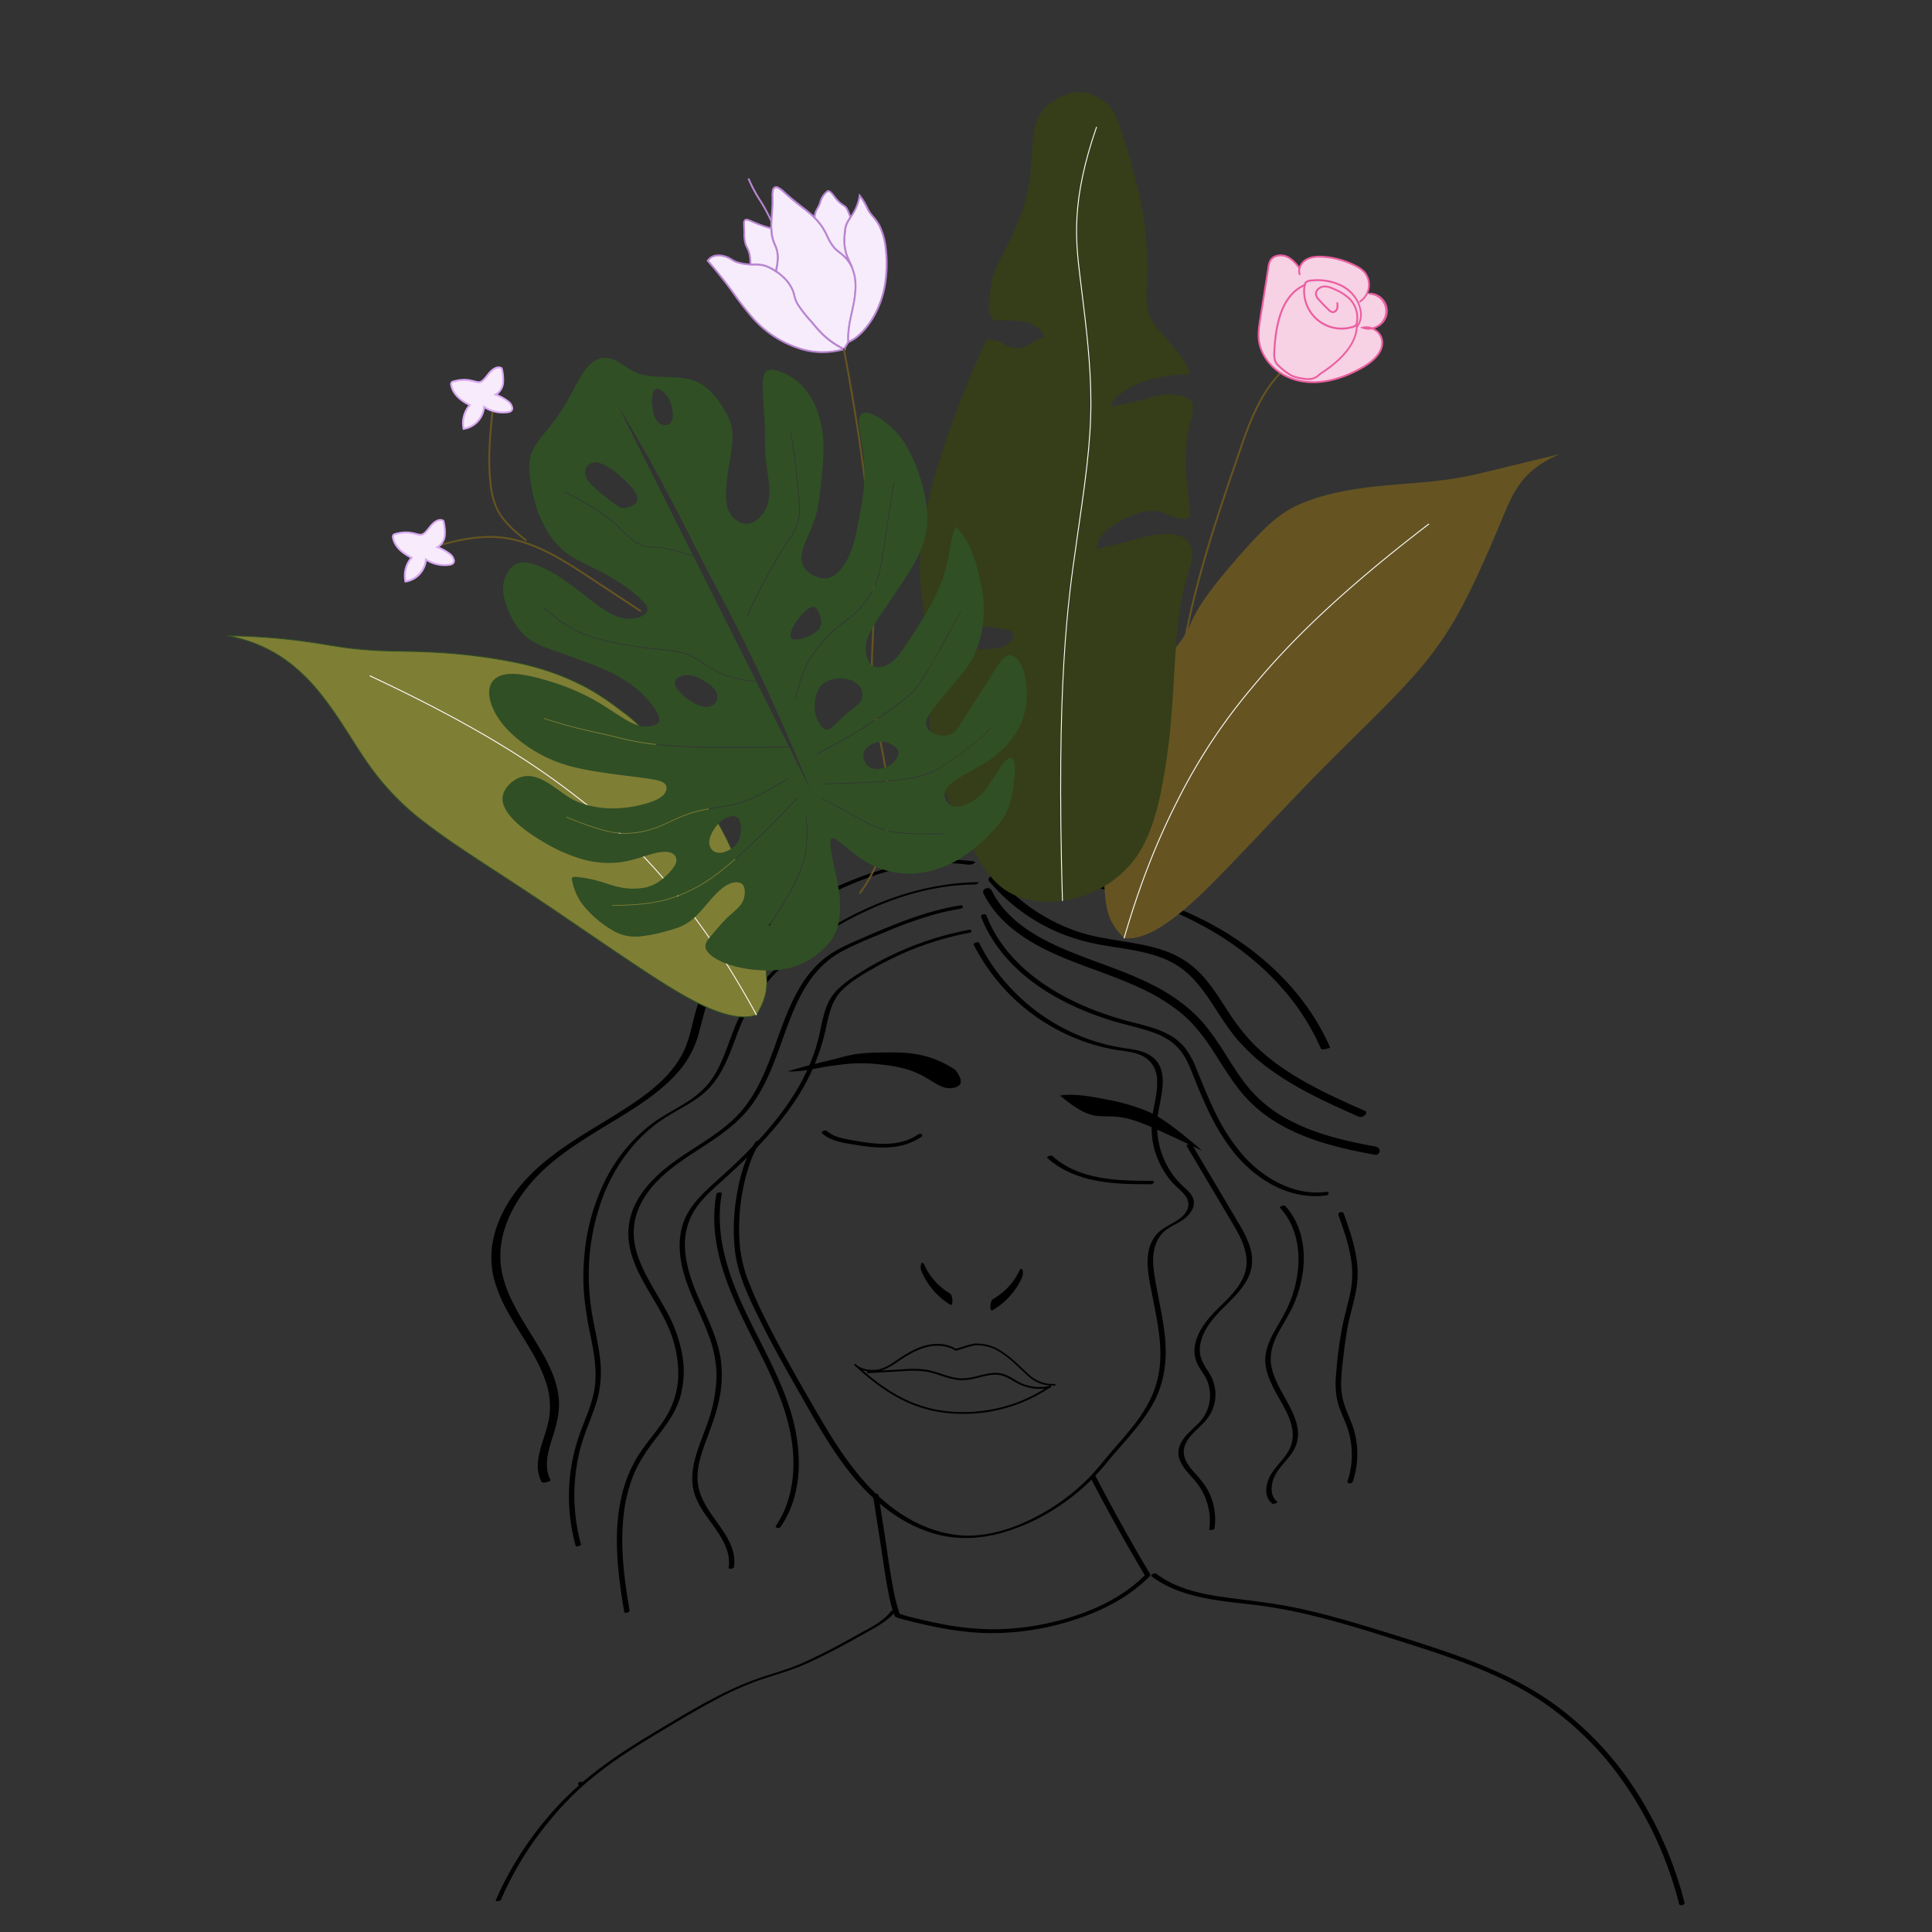 <svg xmlns="http://www.w3.org/2000/svg" viewBox="0 0 1050.14 1050.14"><rect x="0" y="0" width="1050.14" height="1050.14" fill="#333333" stroke="none"/><defs><style>.cls-1{fill:none;}.cls-2{fill:#655422;}.cls-3{fill:#fff;}.cls-4{fill:#f6ecfb;}.cls-5{fill:#b985d1;}.cls-6{fill:#7f7e35;}.cls-7{fill:#304f25;}.cls-8{fill:#353e18;}.cls-9{fill:#f7d1e4;}.cls-10{fill:#eb5ea0;}.cls-11{fill:#f8ebfb;}.cls-12{fill:#d8a8f3;}</style></defs><g id="Layer_2" data-name="Layer 2"><g id="background"><rect class="cls-1" width="1050.14" height="1050.14"/></g><g id="drawing"><path d="M519.18,581.49c-13.88-9.31-26.69-9.46-35.67-9.44s-14.13.23-18.81,1-8.9,2.1-14.18,3.41-11.61,2.6-22.37,5.87c5.26.35,10.72-.72,16.61-1.77a171.83,171.83,0,0,1,17.85-2.44,89.89,89.89,0,0,1,15.62.44,84.48,84.48,0,0,1,14.52,2.58,48.33,48.33,0,0,1,11.06,4.91c3.11,1.83,5.76,3.71,8.49,4.69a10.38,10.38,0,0,0,7.77,0c2.22-1,3.84-3.16-.8-9.22a.08.08,0,0,0,0,0A.1.1,0,0,1,519.18,581.49Z"/><path d="M576.21,595.47c7.34-1.19,17,.49,24.91,2.1a116.6,116.6,0,0,1,20.65,5.66c6.41,2.55,13,6.12,31.6,22.19-18-8.53-29.25-14-37.11-16.48s-12.34-2-17.37-2.2S588.31,605.78,576.21,595.47Z"/><path d="M529.25,468.17c-36.05-4.68-71.34,10-101.61,28.24-13.28,8-26.28,17.11-36.29,29.1a68,68,0,0,0-11.65,19.57c-3.13,8.36-4,17.44-7.72,25.59-6.94,15.12-21.49,25.13-35.1,33.77C322,613.86,306.34,622.27,293.1,634c-11.73,10.37-21.61,23.89-24.94,39.41a47.52,47.52,0,0,0,.57,22.49,82.39,82.39,0,0,0,8.09,18.63c6.77,12,15.48,23.32,19.84,36.56a41.23,41.23,0,0,1,1.91,19c-1.23,8.25-5.24,15.85-6.12,24.17a19.28,19.28,0,0,0,1.86,11.09c.65,1.25,5.27-.24,4.92-.91-3.85-7.46-1.25-15.71,1.11-23.19,2.2-7,4.1-13.91,3.36-21.32-1.33-13.31-9.05-25-15.89-36.13-7-11.41-14.47-23.48-15.67-37.16-1.4-16,6-31.23,16.06-43.16,10.92-12.94,25.48-22,39.77-30.78,14-8.55,28.81-16.92,39.91-29.21a52.27,52.27,0,0,0,11.71-21c2.31-8.13,3.78-16.34,7.63-23.95,6.9-13.63,18.45-24.2,30.75-32.93a237.58,237.58,0,0,1,44.62-24.92c16-6.77,33.06-11.52,50.52-11.56a100.37,100.37,0,0,1,12.86.83,5.83,5.83,0,0,0,3.48-.64c.76-.45.77-1-.2-1.08Z"/><path d="M549.65,476c28.56,2.24,57.19,7.13,83.91,17.76,23.4,9.31,45.2,23.21,62.15,42A126.36,126.36,0,0,1,718,570c.41,1,5.06-.37,5-.59-9.84-22.68-26.75-41.68-46.76-56-22.22-15.89-48.15-25.74-74.7-31.58A353.78,353.78,0,0,0,553.09,475a9.07,9.07,0,0,0-3.51.42c-.78.26-.86.56.07.63Z"/><path d="M537.61,478.92a100.85,100.85,0,0,0,38.3,28.15,110,110,0,0,0,23.18,6.61c8.12,1.45,16.35,2.41,24.36,4.41,7.67,1.92,15.08,5,21.15,10.18s10.49,11.51,14.75,18,8.46,13.28,13.62,19.24a103.34,103.34,0,0,0,17.71,16c13.05,9.45,27.67,16.45,42.33,23l5.54,2.47a3.37,3.37,0,0,0,3.36-.84c.68-.66,1.06-1.84,0-2.32-14.66-6.51-29.45-13.11-42.83-22a112.64,112.64,0,0,1-18.35-15,120.33,120.33,0,0,1-14.29-18.72c-4.23-6.51-8.43-13.14-13.8-18.79a49.45,49.45,0,0,0-19.73-12.57c-15.38-5.36-32-5.22-47.45-10.48a98.7,98.7,0,0,1-39.74-25.51q-2.07-2.19-4-4.5c-1.27-1.51-5.62.86-4.1,2.67Z"/><path d="M534.71,485.91c7.29,14.65,21.18,24.35,35.59,31.22,15.54,7.42,32.21,12,47.88,19.17a107.89,107.89,0,0,1,22.29,13.13c7,5.47,12.52,12.22,17.42,19.55,5.08,7.61,9.65,15.56,15.28,22.8a75.18,75.18,0,0,0,19.25,17.45c14.62,9.26,31.68,13.88,48.49,17.23q3.24.64,6.5,1.24a2.25,2.25,0,0,0,2.5-2.1c0-1.44-1.22-2.2-2.46-2.43-16.41-3-33.18-6.88-47.93-15a72,72,0,0,1-19.58-15.46c-5.87-6.68-10.41-14.38-15.19-21.83S654.75,556,648.14,550a96.92,96.92,0,0,0-21.4-14.52c-15.4-7.88-32-12.63-47.91-19.38-14-6-28.38-14-36.89-27A49,49,0,0,1,539,484c-1.3-2.61-5.75-.9-4.33,2Z"/><path d="M531.15,479.52c-32.88.52-64.62,13.58-91.36,32.15-12.42,8.62-24,18.86-32.45,31.53a98.73,98.73,0,0,0-9.92,20.31c-2.64,7-5.08,14.26-9,20.74-4.24,7-10.27,12-17.26,16.15-6.32,3.78-12.81,7.18-18.59,11.77a88.75,88.75,0,0,0-24.31,30.88A114.47,114.47,0,0,0,317.7,681.6a126.5,126.5,0,0,0-.34,20.69,177.12,177.12,0,0,0,3.49,23c1.72,8.63,3.4,17.43,2.7,26.26-.71,9.06-4.49,17.32-7.65,25.71a101.2,101.2,0,0,0-3,63c.19.7,3.09-.07,2.9-.78a101.35,101.35,0,0,1-.7-50.87c2.05-8.34,5.62-16.08,8.39-24.18a57.52,57.52,0,0,0,2.76-25.11c-.92-8.8-3.17-17.37-4.59-26.09a124.16,124.16,0,0,1-1.62-20,119.75,119.75,0,0,1,6.66-39.88,94.24,94.24,0,0,1,20.06-33.55,79.36,79.36,0,0,1,15.56-12.74c6.5-4.05,13.49-7.36,19.47-12.21,11.76-9.52,15.3-24.3,20.83-37.68,5.85-14.18,15.53-26,27.14-35.93a182.67,182.67,0,0,1,40.56-25.81c15-7.1,31.18-12.17,47.75-13.95,4-.43,7.92-.66,11.9-.72.83,0,3.14-1.28,1.23-1.25Z"/><path d="M522.06,492.11c-18.3,2.92-35.47,10-52.36,17.36-7.73,3.36-15.67,6.59-22.23,12A57.23,57.23,0,0,0,435.19,536c-14.28,23.41-16.1,53.57-37.06,72.92-12.2,11.25-27.76,18-40,29.24-5.65,5.18-10.74,11.3-13.74,18.42a36.09,36.09,0,0,0-2,21.84c3.46,16,15,28.78,21.17,43.69a62.75,62.75,0,0,1,5.13,25.41,45.8,45.8,0,0,1-7.62,24.14c-4.56,7-10.32,13.18-14.68,20.34a73.31,73.31,0,0,0-8.83,22.63c-3.49,16.12-2.42,32.93-.19,49.15.56,4.1,1.22,8.18,1.91,12.26.2,1.2,3.11.48,2.9-.77-2.79-16.42-5-33.2-3.39-49.86a83.67,83.67,0,0,1,5.47-23.47c3.15-7.76,7.87-14.39,12.95-21,4.95-6.43,9.81-13,12.3-20.81a51.54,51.54,0,0,0,1.2-24.43,76.6,76.6,0,0,0-8.33-22.82c-3.85-7.15-8.31-14-11.92-21.24-3.47-7-6.23-14.64-6-22.57s3.26-15,7.86-21.27c9.77-13.19,24.66-20.65,37.78-29.91,6.43-4.54,12.55-9.62,17.4-15.86a83.54,83.54,0,0,0,9.88-16.7c5.6-12.22,9.22-25.22,14.6-37.53,5.51-12.59,13.16-24,25.53-30.62,7.85-4.21,16.29-7.52,24.51-10.93a216.77,216.77,0,0,1,26.31-9.3A128.11,128.11,0,0,1,521.75,494c.55-.09,1.58-.39,1.62-1.09s-.75-.91-1.31-.82Z"/><path d="M526.49,505.45a170.48,170.48,0,0,0-42.41,14A168.58,168.58,0,0,0,465,530.29c-5.8,3.8-11.5,8-14.63,14.34-3,6.21-3.85,13.17-5.51,19.82a99.56,99.56,0,0,1-7.06,19.27c-6,12.43-14.34,23.64-23.56,33.89-4.68,5.2-9.61,10.18-14.67,15s-10.24,9.24-15.23,14-9.5,9.85-12.18,16.13c-2.83,6.64-3.24,13.94-2.25,21C372,698.9,380.2,712,385.33,726.16a62.24,62.24,0,0,1,4.12,22.62A81.3,81.3,0,0,1,385,772.23c-4.49,13.6-12.66,28-6.51,42.4,4.44,10.43,14.05,18.29,17.06,29.36a19.64,19.64,0,0,1,.52,8c-.18,1.24,2.75.76,2.9-.32,1.62-11.36-6.85-20.49-12.73-29.23-3.31-4.92-6.22-10.21-6.93-16.2-.91-7.64,1.57-15.24,4.18-22.31,2.72-7.38,5.6-14.64,7.24-22.35a63.64,63.64,0,0,0,1-22.93c-2.24-14.73-10.36-27.54-15.3-41.39-2.53-7.07-4.37-14.58-4.12-22.13a34.48,34.48,0,0,1,7.08-20c4.16-5.53,9.52-10,14.62-14.66s10-9.21,14.76-14c9.54-9.68,18.47-20.1,25.66-31.68A113.3,113.3,0,0,0,449.11,558c1.47-6.92,3.12-14.07,8.16-19.34s11.67-9,17.84-12.51a165.26,165.26,0,0,1,41.13-16.75c3.53-.91,7.1-1.7,10.68-2.38,1.8-.34,1.34-1.95-.43-1.61Z"/><path d="M389.36,649.28c-4.72,26,6.21,51.3,17.6,74,11,22,23.51,44.55,24.27,69.77.39,12.76-2.28,25.66-9.49,36.36-.41.6.36,1.06.86,1.13a2,2,0,0,0,1.89-.87c13.18-19.55,11.32-45.13,4-66.48-8.46-24.59-23.55-46.29-31.77-71-4.62-13.89-7.06-28.68-4.42-43.21.25-1.37-2.7-1-2.92.25Z"/><path d="M533.25,498.31c5.6,14.37,15.76,26.25,28,35.41,12.65,9.45,27.3,16.1,42.31,20.84,7.72,2.44,15.75,3.92,23.36,6.68a36.72,36.72,0,0,1,10.84,5.85,30.35,30.35,0,0,1,7.88,10.61c2,4.09,3.5,8.37,5.22,12.56s3.59,8.55,5.58,12.73a116.84,116.84,0,0,0,14.2,23.38c10.58,13.13,26.3,23.52,43.61,23.78a44.84,44.84,0,0,0,6.34-.35c.57-.07,1.54-.4,1.61-1.1s-.77-.9-1.31-.84c-17.17,2.19-33.79-7.09-44.94-19.59a103.86,103.86,0,0,1-15-22.75c-4.08-8.11-7.3-16.57-10.79-24.94A44.82,44.82,0,0,0,644,569.44a29.55,29.55,0,0,0-9.55-7.53c-7.26-3.72-15.35-5.2-23.13-7.38-15-4.17-29.56-10.14-42.55-18.71-12.63-8.34-23.76-19.39-30.39-33.13-.82-1.69-1.56-3.41-2.24-5.16-.47-1.2-3.35-.37-2.9.78Z"/><path d="M529.19,513.34a107.13,107.13,0,0,0,44.8,46,105.45,105.45,0,0,0,30.24,10.87c5.5,1.07,11.42,1.22,16.56,3.65s7.79,7.28,8.16,12.79-1,11.16-2,16.62a49.8,49.8,0,0,0-.55,16.2,45.34,45.34,0,0,0,5.6,16,43.88,43.88,0,0,0,4.72,6.69c1.83,2.14,4,3.93,5.95,5.92s3.77,4.64,3.18,7.7-2.87,5.46-5.35,7.12c-4.84,3.23-10.23,5-13.45,10.2-2.74,4.4-3.52,9.8-3.24,14.9.33,6,1.72,11.94,2.85,17.79,2.21,11.39,4.71,23,3.91,34.66a54.14,54.14,0,0,1-4.11,17.5A74.68,74.68,0,0,1,616,775c-4.06,5.18-8.45,10.08-12.73,15.08-3.84,4.48-7.43,9.16-11.58,13.38A114.72,114.72,0,0,1,563,824.52c-10.28,5.37-21.6,9.33-33.24,10.06-12,.76-23.91-2.64-34.39-8.37-22.53-12.35-37.13-34.16-49.78-55.79-6.85-11.71-13.61-23.48-20.11-35.4-6.61-12.15-13.14-24.53-18.19-37.42a75.61,75.61,0,0,1-4.9-18.24,94.39,94.39,0,0,1-.57-14.65A107.25,107.25,0,0,1,407.38,633a54,54,0,0,1,6-12.53c.61-.91-2.22-.54-2.65.11-5.67,8.41-8.48,18.59-10.16,28.48a107.62,107.62,0,0,0-1.06,31.08c1.65,13.34,7.82,25.77,13.71,37.68,6.26,12.68,13.19,25,20.21,37.3,12.85,22.44,25.5,46.52,45.91,63.13,9.24,7.52,20,13.46,31.71,16.18,11.24,2.61,22.74,1.78,33.79-1.34A110.7,110.7,0,0,0,577,817.74a119.74,119.74,0,0,0,13.74-11,132.61,132.61,0,0,0,11.83-12.91c8.38-10.11,18-19.59,24.34-31.2,5.81-10.65,7.46-22.54,6.43-34.52-1.06-12.18-4.25-24-6-36.13-.83-5.59-1-11.35,1.3-16.66a16.44,16.44,0,0,1,5.25-6.86c2.57-1.92,5.56-3.16,8.26-4.86,4.41-2.78,8.85-8.12,5.79-13.46-1.35-2.37-3.54-4.06-5.48-5.9a42.25,42.25,0,0,1-5.54-6.48,45.29,45.29,0,0,1-7.26-33.52c1.6-9.55,5.85-23-3.58-29.95-4.47-3.31-10.31-3.89-15.64-4.7a100.86,100.86,0,0,1-16.61-4,107.57,107.57,0,0,1-53-38.83,101.23,101.23,0,0,1-8.63-14.29c-.4-.82-3.2.16-2.9.78Z"/><path d="M644.93,622.79l14.47,24.4,7.24,12.2c2.26,3.81,4.61,7.58,6.66,11.51,3.77,7.27,6,15.3,2.58,23.16-2.93,6.78-8.62,12-13.77,17.07-5.33,5.29-10.63,11.46-12.36,19a16.83,16.83,0,0,0,.8,10.58c1.61,3.66,4.44,6.63,5.85,10.4a21.3,21.3,0,0,1-3.43,20.8c-3.93,4.75-10.16,8.51-12,14.71-2.07,7.11,3.65,12.63,7.9,17.47a34,34,0,0,1,8.72,21.12,32.07,32.07,0,0,1-.31,6c-.13.86,2.75.34,2.87-.45a33.63,33.63,0,0,0-4.56-22.38,65.49,65.49,0,0,0-6.76-8.39c-2.26-2.6-4.53-5.46-5.2-8.93-1.38-7,4.85-11.9,9.26-16.3a26.43,26.43,0,0,0,6-8.16,22.26,22.26,0,0,0,1.7-10.45,22.49,22.49,0,0,0-3.83-10.63c-2.16-3.35-4.25-6.56-4.55-10.65-.56-7.84,4.48-15.18,9.54-20.68s10.8-10.15,14.83-16.43a24.41,24.41,0,0,0,3.82-9.8,24.91,24.91,0,0,0-1.48-11.72,69.28,69.28,0,0,0-5.73-11.46L666,652.62,651.38,628l-3.55-6c-.48-.8-3.21.25-2.9.78Z"/><path d="M695.73,656.46c8,8.64,10.76,20.56,9.92,32.08a64.37,64.37,0,0,1-4,17.79c-2.19,5.88-5.41,11.13-8.51,16.56s-5.88,11.57-5.32,18.13c.45,5.19,2.62,10.05,5,14.62,4.46,8.56,11.88,18.42,9.34,28.64-1.72,6.92-7.71,11.2-11.28,17.05-2.88,4.72-4.23,12.17.72,16,.63.48,3.16-.66,2.73-1-4.61-3.6-3.45-10.48-.93-15,3-5.43,8.35-9.28,10.79-15.11,4.16-10-2.23-20-6.88-28.46-2.56-4.68-5.1-9.52-6.17-14.78-1.27-6.24.37-12.14,3.24-17.7,3-5.78,6.69-11.1,9.19-17.13a67.67,67.67,0,0,0,4.6-16.82c1.72-12.77-.75-26.25-9.71-35.93-.49-.53-3.18.5-2.73,1Z"/><path d="M727.46,660.32c3.27,9.19,6.61,18.57,7.41,28.36a51.86,51.86,0,0,1-1,14.44c-1,4.78-2.36,9.45-3.45,14.2a213.84,213.84,0,0,0-4.14,29.28,46,46,0,0,0,.57,14.43c1,4.45,3,8.57,4.7,12.8A45.64,45.64,0,0,1,732.5,805c-.55,1.61,2.35,1.65,2.78.37a46.92,46.92,0,0,0,.79-27.61c-1.29-4.55-3.42-8.77-5-13.21A37.28,37.28,0,0,1,729,750.21c.19-4.94.86-9.87,1.43-14.78s1.25-9.89,2.21-14.78c1.9-9.64,5.48-19,5.32-28.94-.18-11.14-3.91-21.79-7.6-32.17-.49-1.36-3.38-.56-2.9.78Z"/><path d="M555.41,694.62a39.33,39.33,0,0,1-16,17.61c-1.09.63-1.1-2-1.06-2.49.11-1.16.41-3.08,1.56-3.74a35.27,35.27,0,0,0,8.32-6.62,32,32,0,0,0,3.16-4c.5-.74,1-1.5,1.42-2.27.21-.37.41-.75.61-1.12.4-.74-.21.44.16-.31l.33-.69c.31-.66,1.26-2.14,1.84-.83a6.18,6.18,0,0,1-.37,4.41Z"/><path d="M501,691.28a39.24,39.24,0,0,0,15.58,17.94c1.08.65,1.15-2,1.11-2.46-.08-1.17-.34-3.1-1.47-3.78a34.9,34.9,0,0,1-8.18-6.79,31.5,31.5,0,0,1-3.07-4c-.49-.75-.95-1.52-1.37-2.3-.21-.38-.4-.76-.59-1.14-.38-.74.19.45-.15-.3-.11-.23-.22-.47-.32-.7-.3-.68-1.22-2.17-1.82-.88a6.18,6.18,0,0,0,.28,4.43Z"/><path d="M572.62,753.14A19.59,19.59,0,0,1,558.88,748c-1.18-1.07-2.35-2.18-3.53-3.29-4.64-4.4-9.44-8.94-15.22-11.6a23,23,0,0,0-10.39-1.85,52.7,52.7,0,0,0-6.4,1.79c-3.81,1.19-3.84,1.18-4.12,1-4.12-2.58-9.74-3.26-15.44-1.85-5.46,1.35-10.38,4.33-14.49,7.08l-1,.69c-3.12,2.1-6.35,4.28-10.06,5.23-4.06,1-11.34.26-14-3.37l.81-.59c2.34,3.24,9.2,3.93,12.9,3s6.7-3,9.75-5.09l1-.69c4.17-2.79,9.2-5.83,14.8-7.22,5.89-1.46,11.74-.77,16.07,1.89.48-.1,2-.59,3.43-1a43.73,43.73,0,0,1,6.68-1.83,24,24,0,0,1,10.83,2c5.92,2.72,10.79,7.32,15.49,11.77,1.17,1.11,2.34,2.22,3.52,3.28a18.82,18.82,0,0,0,14.08,4.87l0,1Z"/><path d="M523.48,768.51q-2.93,0-5.86-.2c-22.61-1.51-38.08-12.7-51.43-24.56l.66-.74c13.22,11.74,28.53,22.81,50.84,24.31a83.32,83.32,0,0,0,52.92-14.26l.57.82A83.73,83.73,0,0,1,523.48,768.51Z"/><path d="M565.06,754.9a25.34,25.34,0,0,1-11.3-2.63c-1.06-.52-2.1-1.13-3.1-1.72a24.41,24.41,0,0,0-6-2.85c-4-1.1-8.12-.08-12.43,1a39,39,0,0,1-9.09,1.53c-4.09,0-8-1.28-11.87-2.54a55.82,55.82,0,0,0-7.81-2.17,54.77,54.77,0,0,0-12.47-.23l-19.66,1.12-.05-1L491,744.29a55.13,55.13,0,0,1,12.7.25,56.78,56.78,0,0,1,8,2.2c3.69,1.23,7.52,2.49,11.41,2.49h.13a38.22,38.22,0,0,0,8.86-1.5c4.24-1.07,8.64-2.17,12.94-1a25.4,25.4,0,0,1,6.22,3c1,.58,2,1.18,3,1.69a24.51,24.51,0,0,0,16.86,1.76l.25,1A24.79,24.79,0,0,1,565.06,754.9Z"/><path d="M569.38,629.55c11.37,10.16,26.82,13.2,41.6,13.89,4.77.23,9.55.24,14.32.26.64,0,1.59-.19,1.9-.84s-.24-1-.83-1c-18.64-.05-39.57-.31-54.31-13.48-.86-.77-3.59.38-2.68,1.2Z"/><path d="M446.83,616c5.24,4.74,13,5.4,19.65,6.49,7.71,1.25,15.62,1.94,23.31.18a31.79,31.79,0,0,0,11-4.74c.5-.35.73-1,.18-1.41a2,2,0,0,0-2.07.2c-7.24,5-16.31,5.54-24.79,4.67-4.6-.47-9.17-1.28-13.7-2.14-3.87-.74-7.92-1.78-10.91-4.49-.91-.83-3.65.35-2.67,1.24Z"/><path d="M592.88,803.49q14.07,27.09,29.71,53.32l.12-1c-13.68,13.82-32.41,21.66-51.09,26a140.34,140.34,0,0,1-32,3.8,152.34,152.34,0,0,1-29.19-3.16c-4.32-.87-8.63-1.84-12.9-2.9a65.83,65.83,0,0,1-9-2.57l.6.57a93.68,93.68,0,0,1-3.78-14.94c-1.95-10.51-3.36-21.15-5-31.72l-2.85-18.22c-.21-1.3-3.11-.58-2.9.77l4.08,26.11c1.33,8.51,2.43,17.09,4.11,25.54a79.61,79.61,0,0,0,3.37,13c.43,1.13,2.21,1.36,3.26,1.68,2.38.7,4.79,1.31,7.19,1.9,13.25,3.24,26.71,5.73,40.38,6a145.11,145.11,0,0,0,46.28-7c13.79-4.35,27.24-10.84,38.1-20.53,1.27-1.13,2.5-2.29,3.69-3.5a.81.81,0,0,0,.12-1q-15.62-26.22-29.7-53.32c-.58-1.1-3.35-.06-2.66,1.26Z"/><path d="M626.18,857c18.74,13.8,43.47,13.08,65.44,16.7,26.28,4.32,51.74,12.72,77,20.78,23.64,7.53,47.38,15.85,68.26,29.53a170.63,170.63,0,0,1,45.7,44.82,201.05,201.05,0,0,1,28,58.37q1.14,3.86,2.14,7.74c.32,1.27,3.22.5,2.89-.77A205.75,205.75,0,0,0,890,974.66a176.42,176.42,0,0,0-43.35-47C826.9,913,803.92,903.73,780.74,896c-12.34-4.1-24.77-8-37.22-11.74-12.81-3.89-25.72-7.53-38.84-10.28-12-2.53-24.16-3.86-36.33-5.44-11.24-1.46-22.74-3.45-32.89-8.74a54.84,54.84,0,0,1-7-4.4c-1-.71-3.55.66-2.25,1.62Z"/><path d="M484.28,875.78c-4.54,6.05-11.9,9.19-18.29,12.83q-12.42,7.1-25.32,13.24a122.91,122.91,0,0,1-12.89,5.37c-4.27,1.47-8.59,2.76-12.88,4.15a171.14,171.14,0,0,0-25.65,11c-8.36,4.31-16.49,9-24.56,13.86-7.68,4.59-15.38,9.17-22.91,14-14.82,9.54-28.7,20.27-40.48,33.44a184.23,184.23,0,0,0-29.25,43.54c-.92,1.93-1.79,3.87-2.62,5.84-.27.64,2.53.36,2.87-.46a177.65,177.65,0,0,1,27.91-44.73,163.92,163.92,0,0,1,18.25-18.64,211.48,211.48,0,0,1,21.26-15.94c7.46-5,15.13-9.6,22.82-14.2,8-4.79,16-9.56,24.23-14a175.88,175.88,0,0,1,25.48-11.66c8.55-3,17.36-5.22,25.64-8.94,8.73-3.92,17.27-8.35,25.63-13q5.22-2.89,10.41-5.81a56.82,56.82,0,0,0,9.34-6.22,24.56,24.56,0,0,0,3.66-3.83c.64-.86-2.18-.51-2.65.11Z"/><path d="M315.06,970.38c.66,0,1.6-.18,1.9-.85s-.24-1.09-.85-1.09-1.59.18-1.89.85.23,1.09.84,1.09Z"/><path class="cls-2" d="M639,405.7a.49.49,0,0,1-.5-.49c-1.12-55.07,16.91-107.74,34.33-158.68,5.19-15.15,11.06-32.32,23.24-44.59a.5.5,0,0,1,.71.7c-12,12.11-17.85,29.16-23,44.21-17.4,50.86-35.39,103.45-34.28,158.34a.5.5,0,0,1-.49.51Z"/><path class="cls-2" d="M847.84,246.85c-33.36,7.84-45.32,11.47-59.42,13.57s-30.35,2.68-44.8,4.47-27.1,4.82-36.56,8.92-15.74,9.26-24.9,18.91-21.22,23.77-27.75,33.35-7.55,14.62-11,20.05-9.25,11.27-16.52,21.68a132.21,132.21,0,0,0-21,46.91c-5,21.52-6.35,49.58-5.62,66.11S603.8,502.32,611,510c16.5,1.71,37.54-19,56.19-38.29s34.9-37,52.12-54.39,35.42-34.55,48.44-49.18A187.87,187.87,0,0,0,796.1,327c7.49-14.45,14.63-31.22,20.6-45.49S827.5,255.41,847.84,246.85Z"/><path class="cls-3" d="M611.22,510.09l-.48-.14c8.38-28.71,17.4-51.9,29.24-75.19a309.67,309.67,0,0,1,40.12-60.87c16.25-19.64,41.89-47.53,96.46-89.32l.31.4c-54.54,41.75-80.16,69.62-96.38,89.24A309.14,309.14,0,0,0,640.43,435C628.6,458.24,619.59,481.41,611.22,510.09Z"/><path class="cls-4" d="M406.84,97c3.42,8.71,8.2,13.49,12.44,23.25"/><path class="cls-5" d="M418.83,120.48a88.73,88.73,0,0,0-6.35-11.7,69.9,69.9,0,0,1-6.1-11.57l.93-.37a69,69,0,0,0,6,11.42,89.21,89.21,0,0,1,6.4,11.82Z"/><path class="cls-4" d="M463,145.12a27.93,27.93,0,0,1,1.38,4.2c1.06,4.57.73,10-.47,16.2s-3.29,13-2.8,20.37l-2.4,3.92c-9.07-4.54-13.15-9.53-16.8-13.84S435,168,433.43,165.22s-1.62-4.84-2.52-7.21a21.05,21.05,0,0,0-5.45-7.61,31.14,31.14,0,0,0-3.78-3c2.24-9.46.24-12.43-1-15.36a23.32,23.32,0,0,1-1.51-9.55c.05-3.72.54-8.27.64-11.75s-.16-5.9.22-7.37a1.85,1.85,0,0,1,2.68-1.5c1.28.51,2.83,2.06,4.95,3.94s4.79,4.07,7.52,6.21a85.51,85.51,0,0,1,7.82,6.53,30.49,30.49,0,0,1,5.65,7.77c1.53,3,2.76,6.32,5.35,8.9S460.57,139.63,463,145.12Z"/><path class="cls-5" d="M458.91,190.46l-.41-.21c-8.92-4.46-13-9.32-16.67-13.61l-1.8-2.12a69.79,69.79,0,0,1-7-9.06,17.43,17.43,0,0,1-1.81-4.8,23.15,23.15,0,0,0-.74-2.47,20.65,20.65,0,0,0-5.32-7.42,30.62,30.62,0,0,0-3.72-2.93l-.28-.19.08-.34c2-8.33.63-11.42-.55-14.14-.14-.31-.27-.61-.39-.91a23.78,23.78,0,0,1-1.55-9.75c0-2.07.19-4.39.35-6.63.13-1.84.25-3.58.29-5.13,0-1.31,0-2.47,0-3.49a17,17,0,0,1,.21-4,2.72,2.72,0,0,1,1.3-1.84,2.44,2.44,0,0,1,2.05,0,16,16,0,0,1,4,3l1.13,1c2,1.76,4.58,3.9,7.5,6.19l1.15.89a74.81,74.81,0,0,1,6.72,5.68,31.78,31.78,0,0,1,5.74,7.89c.34.66.67,1.35,1,2a23.37,23.37,0,0,0,4.25,6.74,30.59,30.59,0,0,0,2.36,2,20,20,0,0,1,6.71,8h0a27.65,27.65,0,0,1,1.41,4.28c1,4.31.85,9.68-.47,16.41-.26,1.32-.55,2.67-.86,4-1.13,5.16-2.31,10.49-1.93,16.2V186ZM422.25,147.2A31.77,31.77,0,0,1,425.8,150a21.57,21.57,0,0,1,5.57,7.79,21.84,21.84,0,0,1,.78,2.58,16.45,16.45,0,0,0,1.71,4.56,69.9,69.9,0,0,0,6.93,8.91l1.8,2.12c3.52,4.15,7.49,8.84,15.94,13.15l2.08-3.39c-.35-5.79.88-11.38,2-16.31.3-1.37.59-2.71.85-4,1.29-6.59,1.44-11.82.47-16a27.64,27.64,0,0,0-1.35-4.12,19.34,19.34,0,0,0-6.42-7.61,28.59,28.59,0,0,1-2.44-2.09,24.21,24.21,0,0,1-4.45-7c-.33-.68-.65-1.35-1-2a30.48,30.48,0,0,0-5.56-7.64,71.93,71.93,0,0,0-6.63-5.6l-1.14-.9c-2.94-2.3-5.55-4.45-7.55-6.23l-1.14-1a15.79,15.79,0,0,0-3.67-2.82,1.48,1.48,0,0,0-1.23,0,1.76,1.76,0,0,0-.78,1.19,17.11,17.11,0,0,0-.18,3.73c0,1,0,2.2,0,3.53-.05,1.57-.17,3.32-.29,5.17-.16,2.23-.32,4.54-.35,6.58a22.35,22.35,0,0,0,1.48,9.35l.38.89C422.73,135.46,424.18,138.8,422.25,147.2Z"/><path class="cls-4" d="M461.12,185.89c-.49-7.35,1.6-14.2,2.8-20.37s1.53-11.63.47-16.2-3.51-8.24-4.61-11.88a27.36,27.36,0,0,1-.67-10c.19-2.79.33-4.78,2.07-7.65s5.09-6.62,6.07-13.48c3.42,4.41,3.91,6.74,5.26,8.84s3.55,4,5.31,7.16a37,37,0,0,1,3.71,13.14,69.34,69.34,0,0,1-.33,18.29,52,52,0,0,1-6.42,18.61C471.29,178.3,466.27,183.93,461.12,185.89Z"/><path class="cls-5" d="M460.67,186.6l0-.68c-.39-5.85.85-11.49,1.95-16.47.3-1.37.59-2.71.85-4,1.29-6.59,1.44-11.82.47-16a36.72,36.72,0,0,0-2.65-7.06,38.18,38.18,0,0,1-1.95-4.78,27.49,27.49,0,0,1-.69-10.19c.2-2.85.33-4.9,2.14-7.88.33-.54.71-1.11,1.12-1.72a25.69,25.69,0,0,0,4.88-11.57l.17-1.16.72.93a33.62,33.62,0,0,1,4.12,6.67,20.48,20.48,0,0,0,1.17,2.2,26.45,26.45,0,0,0,1.92,2.48,28.74,28.74,0,0,1,3.41,4.71A37.63,37.63,0,0,1,482,135.38a70.26,70.26,0,0,1-.33,18.43,52.2,52.2,0,0,1-6.49,18.78c-4,6.83-9.2,12-13.91,13.77Zm6.88-79.07a27.64,27.64,0,0,1-4.85,10.83c-.4.6-.78,1.15-1.09,1.68-1.68,2.77-1.81,4.62-2,7.43a26.68,26.68,0,0,0,.65,9.83,36.37,36.37,0,0,0,1.89,4.65,37.55,37.55,0,0,1,2.73,7.26c1,4.31.85,9.68-.47,16.41-.26,1.32-.55,2.67-.86,4-1.09,5-2.21,10.05-2,15.5,4.34-1.92,9.06-6.75,12.76-13.07a51,51,0,0,0,6.37-18.44A69,69,0,0,0,481,135.5a36.58,36.58,0,0,0-3.65-13,28.2,28.2,0,0,0-3.29-4.55,26.1,26.1,0,0,1-2-2.58,21.65,21.65,0,0,1-1.23-2.3A33.29,33.29,0,0,0,467.55,107.53Z"/><path class="cls-4" d="M458.72,189.81c-9.07-4.54-13.15-9.53-16.8-13.84S435,168,433.43,165.22s-1.62-4.84-2.52-7.21a21.05,21.05,0,0,0-5.45-7.61,28.67,28.67,0,0,0-9.32-5.84c-3-1-5.29-.71-8.06-.81a26.28,26.28,0,0,1-8.11-1.46c-2.12-.86-3.13-2.07-5.82-2.9s-7.08-1.28-9.5,2.35c10.88,12.09,17.54,23.58,25.09,31.74a57.29,57.29,0,0,0,24,15.65C441.66,191.79,449.09,192.26,458.72,189.81Z"/><path class="cls-5" d="M447,191.91a41.47,41.47,0,0,1-13.41-2.3,57.56,57.56,0,0,1-24.18-15.79,155,155,0,0,1-10.61-13.44,226.47,226.47,0,0,0-14.49-18.31l-.26-.29.21-.32c2.82-4.23,8-3.19,10.07-2.54a14.67,14.67,0,0,1,3.63,1.72,14.61,14.61,0,0,0,2.23,1.19,25.67,25.67,0,0,0,7.94,1.42l1.87,0a18.29,18.29,0,0,1,6.33.8,29.28,29.28,0,0,1,9.5,6,21.57,21.57,0,0,1,5.57,7.79,21.84,21.84,0,0,1,.78,2.58,16.45,16.45,0,0,0,1.71,4.56,69.9,69.9,0,0,0,6.93,8.91l1.8,2.12c3.57,4.21,7.62,9,16.35,13.36l1.2.6-1.3.33A47.53,47.53,0,0,1,447,191.91ZM385.29,141.7a229.31,229.31,0,0,1,14.29,18.09,155.69,155.69,0,0,0,10.53,13.35,56.54,56.54,0,0,0,23.76,15.52,40.62,40.62,0,0,0,23.43,1c-8.1-4.29-12-8.9-15.47-13l-1.8-2.12a69.79,69.79,0,0,1-7-9.06,17.43,17.43,0,0,1-1.81-4.8,23.15,23.15,0,0,0-.74-2.47,20.65,20.65,0,0,0-5.32-7.42A28.37,28.37,0,0,0,416,145a17.46,17.46,0,0,0-6-.75l-1.91,0a26.65,26.65,0,0,1-8.28-1.5,15.37,15.37,0,0,1-2.37-1.25,13.92,13.92,0,0,0-3.41-1.63C392.18,139.31,387.78,138.4,385.29,141.7Z"/><path class="cls-4" d="M421.68,147.43c2.24-9.46.24-12.43-1-15.36a21.54,21.54,0,0,1-1.5-7.91c-7.49-2.1-10.91-4.15-12.73-4.64s-2.05.55-2.09,1.86.1,2.87.15,5,0,4.71.85,6.79,2.48,3.61,2.48,10.6h.2c2.77.1,5.09-.2,8.06.81A23.89,23.89,0,0,1,421.68,147.43Z"/><path class="cls-5" d="M422,148.24l-.6-.4A24.1,24.1,0,0,0,416,145a17.46,17.46,0,0,0-6-.75l-1.91,0-.68,0v-.48c0-5.46-1-7.5-1.85-9.14-.22-.44-.42-.85-.6-1.28a18.73,18.73,0,0,1-.86-6.31l0-.65c0-.81-.05-1.54-.09-2.21,0-1.05-.09-2-.06-2.79a2.66,2.66,0,0,1,.76-2.17,2.22,2.22,0,0,1,2-.16,22.72,22.72,0,0,1,2.52,1,74,74,0,0,0,10.21,3.66l.36.1v.37a20.83,20.83,0,0,0,1.47,7.73l.38.89c1.18,2.73,2.65,6.12.6,14.77Zm-13.62-5c.54,0,1.07,0,1.59,0a18.29,18.29,0,0,1,6.33.8,24.33,24.33,0,0,1,5.06,2.53c1.74-7.81.44-10.79-.71-13.44-.14-.31-.27-.61-.39-.91a21.69,21.69,0,0,1-1.53-7.72,74.52,74.52,0,0,1-10-3.6,21.44,21.44,0,0,0-2.39-.94c-.37-.1-.86-.19-1.11,0s-.33.82-.35,1.4c0,.78,0,1.67.06,2.7,0,.68.07,1.42.09,2.23l0,.66a17.9,17.9,0,0,0,.79,6c.17.41.36.79.57,1.21C407.27,135.84,408.32,137.92,408.38,143.26Z"/><path class="cls-4" d="M442.75,118.3l.29.28a30.49,30.49,0,0,1,5.65,7.77c1.53,3,2.76,6.32,5.35,8.9s6.53,4.38,9,9.87c-1.13-2.75-2.49-5.22-3.23-7.68a27.36,27.36,0,0,1-.67-10c.19-2.79.33-4.78,2.07-7.65.31-.52.68-1.07,1.08-1.66-1.86-5.21-2.55-5.66-3.6-6.36a17,17,0,0,1-4-3.51c-1.56-1.88-3.28-4.7-4.73-4.36-3.5,2.73-3.63,5.29-4.53,7.43S442.8,115.16,442.75,118.3Z"/><path class="cls-5" d="M462.55,145.32a19.22,19.22,0,0,0-6.42-7.62,28.59,28.59,0,0,1-2.44-2.09,24.21,24.21,0,0,1-4.45-7c-.33-.68-.65-1.35-1-2a30.48,30.48,0,0,0-5.56-7.64l-.44-.43v-.22A10.78,10.78,0,0,1,444,112.9a18.44,18.44,0,0,0,.9-1.77c.19-.45.34-.92.5-1.4a11.34,11.34,0,0,1,4.18-6.23l.2-.1c1.46-.34,2.81,1.42,4.24,3.27.33.44.66.87,1,1.26a16.53,16.53,0,0,0,3.92,3.41c1.24.82,2,1.48,3.8,6.61l.09.24-.14.21c-.4.58-.76,1.13-1.07,1.64-1.68,2.77-1.81,4.62-2,7.43a26.68,26.68,0,0,0,.65,9.83,36.37,36.37,0,0,0,1.89,4.65c.45,1,.9,2,1.32,3Zm-19.29-27.23.14.14a31.78,31.78,0,0,1,5.74,7.89c.34.66.67,1.35,1,2a23.37,23.37,0,0,0,4.25,6.74,30.59,30.59,0,0,0,2.36,2,31.46,31.46,0,0,1,3.41,3,24.54,24.54,0,0,1-.86-2.34,27.49,27.49,0,0,1-.69-10.19c.2-2.85.33-4.9,2.14-7.88.28-.46.61-1,.95-1.47-1.74-4.83-2.37-5.25-3.32-5.87a17.44,17.44,0,0,1-4.14-3.61c-.33-.4-.67-.84-1-1.29-1-1.33-2.3-3-3.13-2.92a10.29,10.29,0,0,0-3.75,5.68c-.16.51-.33,1-.52,1.47a20.69,20.69,0,0,1-1,1.88A9.94,9.94,0,0,0,443.26,118.09Z"/><path class="cls-2" d="M467.5,485.82a.45.45,0,0,1-.29-.1.49.49,0,0,1-.12-.69c21.74-30.19,15.58-59.69,10.62-83.39-.77-3.71-1.51-7.22-2.1-10.58-2.89-16.31-2.36-28.64-1.76-42.91.33-7.75.67-15.76.57-25.5-.35-32.78-5.65-76.21-16.19-132.75a.51.51,0,0,1,.4-.59.5.5,0,0,1,.58.4c10.55,56.61,15.86,100.09,16.21,132.93.1,9.77-.25,18.16-.57,25.56-.6,14.21-1.12,26.48,1.74,42.69.6,3.34,1.33,6.84,2.1,10.55,5,23.89,11.21,53.62-10.79,84.17A.48.48,0,0,1,467.5,485.82Z"/><path class="cls-6" d="M123.37,345.54c34.27.49,51.54,4.86,66.57,6.76s27.8,1.36,43.42,2.1,34.09,2.78,49,6.09c29.84,6.61,45.48,18.29,55,25.54a89.2,89.2,0,0,1,12,10.3c4,4.15,8.64,9.94,16.84,19.22s19.94,22,29.47,42,16.85,47.06,19.69,63.36,1.17,21.76-4.19,30.82c-15.74,5.21-40.76-10.54-63.1-25.33s-42-28.61-62.15-41.92-40.73-26.14-55.47-37.63a141.15,141.15,0,0,1-32.14-34.16c-8.53-12.5-16.69-27.35-27.88-40S145.07,349.53,123.37,345.54Z"/><path class="cls-7" d="M404.34,553c-15,0-35.24-12.43-56.36-26.41-11.43-7.57-22.19-14.9-32.6-22-10.14-6.9-19.71-13.43-29.55-19.93-4.89-3.24-9.86-6.48-14.66-9.61-15.25-9.94-29.65-19.33-40.82-28a142.23,142.23,0,0,1-32.2-34.22c-2.52-3.69-5-7.52-7.55-11.58-6.11-9.59-12.44-19.5-20.31-28.4-13.25-15-28.17-23.58-47-27l0-.49a341.82,341.82,0,0,1,55.13,5c4,.64,7.84,1.26,11.46,1.72a260.26,260.26,0,0,0,28.31,1.64c4.82.1,9.8.2,15.1.45a306.79,306.79,0,0,1,49.05,6.09c30.23,6.7,45.82,18.53,55.13,25.59a89.68,89.68,0,0,1,12,10.32c2.24,2.35,4.74,5.26,7.91,8.94,2.51,2.93,5.36,6.25,8.94,10.29l1.23,1.4c8.1,9.13,19.2,21.64,28.27,40.63,9.38,19.62,16.79,46.63,19.71,63.43s1.06,22.08-4.21,31l-.05.08-.09,0A22,22,0,0,1,404.34,553ZM126.15,345.83c17.63,3.8,31.83,12.32,44.51,26.66,7.9,8.93,14.24,18.86,20.36,28.46,2.59,4.05,5,7.88,7.54,11.57a141.49,141.49,0,0,0,32.1,34.1c11.15,8.7,25.55,18.08,40.79,28,4.8,3.13,9.76,6.36,14.65,9.6,9.84,6.51,19.42,13,29.56,19.94,10.41,7.09,21.17,14.42,32.59,22,24.44,16.17,47.63,30.27,62.8,25.34,6.62-11.22,6.36-17.63,4.11-30.58-2.91-16.76-10.31-43.72-19.67-63.29-9-18.93-20.11-31.41-28.19-40.52l-1.24-1.4c-3.57-4-6.43-7.36-8.94-10.29-3.16-3.68-5.66-6.58-7.89-8.92a89.42,89.42,0,0,0-12-10.27c-9.28-7-24.82-18.82-54.94-25.5a306.94,306.94,0,0,0-49-6.08c-5.28-.25-10.26-.35-15.08-.45a258.72,258.72,0,0,1-28.36-1.65c-3.63-.46-7.44-1.07-11.48-1.72A341.26,341.26,0,0,0,126.15,345.83Z"/><path class="cls-3" d="M411,551.82c-14.33-26.21-28.11-46.9-44.65-67.08A310.09,310.09,0,0,0,314.17,434c-20.06-15.67-51.07-37.38-113.3-66.46l.21-.45c62.28,29.1,93.31,50.83,113.4,66.52a310.16,310.16,0,0,1,52.25,50.83c16.57,20.2,30.36,40.92,44.71,67.16Z"/><path class="cls-8" d="M603.39,57.94c-8.29-7.84-15-8.53-20.47-7.49A28,28,0,0,0,570,56.94a22,22,0,0,0-6.45,8.45c-1.3,3.15-1.92,6.83-2.38,13.36s-.77,15.9-2.46,24.5a104.16,104.16,0,0,1-8.21,23.88c-3.46,7.45-7.3,14.52-9.34,19.3A32.33,32.33,0,0,0,538.43,157c-.42,3.33-1,7.49-.76,10.67s1.39,5.35,2.52,6.18,2.24.3,3.86.16,3.74.14,6.62.27,6.51.13,9.91,1.77,6.58,4.91,7.18,7.09c-4.76,1.58-7.54,3.67-9.79,4.81a10.42,10.42,0,0,1-5.72,1.24,12.35,12.35,0,0,1-5.42-1.54c-1.88-1-3.87-2.73-10.61-3.32-18.22,40.56-28.86,73-33.3,96.18s-2.71,37-1.5,46.51,1.87,14.86,2.87,17.33,2.34,2.08,3,1.43a6.87,6.87,0,0,1,4-2.6,66.52,66.52,0,0,1,15.06-2.62,79.79,79.79,0,0,1,15.37.7c4.13.55,6.95,1.16,8.31,2.22s1.26,2.57.11,4.18a12.58,12.58,0,0,1-5.7,4.13c-2.32.81-4.73.71-10.25,1.11a150.33,150.33,0,0,1-29.53-.16c0,31,0,45.94,4,61.56s11.87,31.92,18.67,44.53,12.49,21.52,21.78,26.54,22.18,6.17,34.6,3.13a59,59,0,0,0,32.43-20.67c8.06-10.43,12.23-24.08,15.17-38.59a370.5,370.5,0,0,0,5.85-46.06C638.33,367,639,350,640.39,338.05a130.25,130.25,0,0,1,4.84-24c1.49-5.23,2.49-8.84,2.67-12s-.43-5.91-2.36-8-5.16-3.61-9.52-3.86-9.83.75-14.12,1.74-7.4,2-12.5,3.33-12.2,3-13.32,3.39c0-8.21,9.09-13.73,16-17s11.7-4.2,15.29-4,6,1.61,8.63,2.61a27.43,27.43,0,0,0,7.51,1.75c2,.12,3.14-.26,3.14-3.77s-1.14-10.14-1.71-17.62a117.74,117.74,0,0,1,.23-22.09c.8-6.29,2.4-10.53,3-14s.31-6.17-2.26-7.88-7.39-2.45-11.66-2.22-8,1.41-12.45,2.6-9.62,2.36-12.81,3-4.42.83-4.62.06.65-2.5,2.07-3.95a32.74,32.74,0,0,1,5.62-4.07,36,36,0,0,1,9.35-4.67A99.84,99.84,0,0,1,637.05,204a40.6,40.6,0,0,1,7.24-.3c1.47,0,2.84-.34,1.63-3.2s-5-8.25-9-13.12-8.24-9.2-10.66-13.08-3-7.3-3.07-12,.45-10.78.4-18.44a190.47,190.47,0,0,0-2-25.7c-1.3-8.77-3.28-17-6.49-28.57S607.52,63.22,603.39,57.94Z"/><path class="cls-3" d="M577.25,489.69c-3.45-118.61,3-162.75,7.66-195l0-.16c4.69-32.3,7.8-53.63,7.8-75.76,0-20.37-2.6-41.46-5.12-61.86l-.66-5.38c-2.54-20.75-5.16-42.21,8.89-82.65l.47.16c-14,40.34-11.4,61.73-8.86,82.43l.66,5.38c2.51,20.41,5.12,41.52,5.12,61.92,0,22.16-3.11,43.51-7.81,75.83l0,.17c-4.69,32.21-11.11,76.33-7.66,194.9Z"/><path class="cls-7" d="M517.27,425.6c3.93-3.2,11.33-6.71,17.38-10.45a55.2,55.2,0,0,0,14.62-12.6,39.31,39.31,0,0,0,8.18-17.31,46.14,46.14,0,0,0-.81-19.71c-1.52-5.27-4-8.11-6.18-9.1s-3.91-.14-6.29,2.83-5.36,8-8.84,13.56-7.45,11.47-10.45,16.3-5,8.52-8.22,10-7.44.64-10.09-.91-3.67-3.86-3.06-6.46,2.87-5.49,5.89-9.2,6.83-8.23,10.43-12.55,7-8.43,9.48-13.5a56.62,56.62,0,0,0,4.87-16.85,59.61,59.61,0,0,0-.1-17.38,119.44,119.44,0,0,0-4.23-17.88,49.53,49.53,0,0,0-4.35-10.27,54.21,54.21,0,0,0-4.1-6c-1-1.3-1.44-1.69-1.81-1.57s-.69.76-1.22,2.48a81.41,81.41,0,0,0-2,8.84,102.77,102.77,0,0,1-3.86,16.46,116.71,116.71,0,0,1-9.21,19.08c-3.41,5.85-6.63,10.69-9.55,15.13s-5.55,8.46-8.62,11-6.6,3.53-9.11,3-4-2.62-4.82-5.49a17,17,0,0,1,.66-10.86c1.63-4.35,5-9.38,7.66-13.27l8.28-12.27c3.81-5.64,9.58-14.17,12.76-21.72a43.58,43.58,0,0,0,3.39-20.46,77.22,77.22,0,0,0-3.76-18.64,83.85,83.85,0,0,0-7.62-17.59A45.81,45.81,0,0,0,481.93,230c-3.84-3.07-7.86-5.29-10.68-5.62s-4.4,1.25-4.4,5.22,1.59,10.32,2.39,16.88a91.38,91.38,0,0,1,.18,19.69c-.62,6.39-1.86,12.4-3,18.16s-2.16,11.24-4.22,16.26-5.18,9.59-8.32,11.87a9.82,9.82,0,0,1-9.42,1.26,13.69,13.69,0,0,1-7.68-5.81c-1.52-2.75-1.52-6.19,0-10.66s4.47-9.95,6.29-15.78,2.48-12,3.21-18.86,1.52-14.35,1.29-21.28a57,57,0,0,0-3.71-18.92,37.25,37.25,0,0,0-9.49-14.29,31.16,31.16,0,0,0-12.82-6.91c-3.71-.86-6.09-.19-6.76,4.73s.37,14.1.77,21.94.15,14.32.56,20,1.46,10.58,1.89,15.24.23,9.1-1.62,13.1-5.36,7.57-9,8.33-7.41-1.29-9.69-4.2-3.07-6.68-3.11-11.25a97,97,0,0,1,1.63-15.79c1-5.86,2.16-12.19,1.92-17.39s-1.95-9.27-5-14.2S385.5,211,379.91,208.08s-12.27-3-18.11-3.18-10.82-.41-15-2-7.63-4.41-10.86-6.24-6.24-2.66-9.37-1.91-6.37,3-9.92,8.41-7.4,13.84-12,20.84-9.95,12.55-13.06,17.27A21.43,21.43,0,0,0,287.72,255a81.47,81.47,0,0,0,2.68,16.62,59.53,59.53,0,0,0,5.34,14.06,45.55,45.55,0,0,0,10.62,13.72c4.69,3.91,10.64,6.56,16.23,9.33a151.17,151.17,0,0,1,14.84,8.33,74.91,74.91,0,0,1,9.42,7.3c2.55,2.28,4.8,4.47,5.06,6.42s-1.45,3.67-4.36,4.69a17.71,17.71,0,0,1-11.51-.17c-4.49-1.52-9.39-4.89-14.91-9.12s-11.67-9.32-18.31-13.42-13.79-7.21-18.61-7.08-7.34,3.51-9,6.94-2.47,6.93-1.11,12.63,4.89,13.6,9.62,18.68,10.67,7.34,18.78,10.21,18.4,6.34,26.52,10,14.06,7.43,19.1,12.1,9.17,10.23,10.07,13.52-1.43,4.34-4.29,4.87-6.24.52-11.56-2.22-12.55-8.19-20.34-12.49A123.89,123.89,0,0,0,297.67,370c-8.21-2.47-16.29-4.27-22.09-3.57s-9.3,3.88-9.67,9.07,2.41,12.4,8.28,19.24,14.86,13.29,23.92,17.44,18.2,6,27.6,7.45,19.05,2.52,25.37,3.41,9.3,1.63,10.55,3.31.74,4.32-1.7,6.4-6.83,3.62-11.75,4.79a62.86,62.86,0,0,1-16.44,1.83,50.24,50.24,0,0,1-17.91-3.59c-5.27-2.29-9.19-5.72-13.81-8.82s-9.94-5.9-15.12-5-10.23,5.36-11.45,9.93,1.4,9.23,5.6,13.6,10,8.45,16.38,12.19a90.59,90.59,0,0,0,20.49,9.18,52.68,52.68,0,0,0,21.21,1.82c6.76-.9,12.95-3.38,17.72-4.65s8.14-1.31,10.27-.32a4.14,4.14,0,0,1,2.21,5.44c-.82,2.41-3.35,5.19-6.13,7.64a22.71,22.71,0,0,1-10,5.54,35.74,35.74,0,0,1-13.94,0c-4.48-.86-8.15-2.41-12.46-3.59a64.21,64.21,0,0,0-11.75-2.1c-2.48-.11-2.48.49-1.83,3.13a31.52,31.52,0,0,0,5.88,12.4,58.36,58.36,0,0,0,16,13.6A24,24,0,0,0,347.65,509,80.09,80.09,0,0,0,362,506.19c4.71-1.25,9.11-2.5,13.17-5.54S383,492.79,386.3,489s6.31-6.58,9.09-8.07,5.36-1.69,7-1,2.28,2.18,2.41,4.29a11.36,11.36,0,0,1-2,7.31c-1.75,2.48-4.86,4.73-7.8,7.57a113.39,113.39,0,0,0-7.9,8.89c-2.18,2.61-3.77,4.4-3.67,6.45s1.89,4.36,5.56,6.58,9.22,4.33,16.56,5.52,16.46,1.45,24-.5a41.53,41.53,0,0,0,17.85-10.11c4.27-4,6.78-7.84,8.07-12.8a49.4,49.4,0,0,0,.86-16.26,108.81,108.81,0,0,0-2.51-13.92c-1-4.33-1.82-8.63-2.28-12.21s-.53-6.46,3-4.38S465,465.42,473,469.68a45.78,45.78,0,0,0,25.88,4.93,54.86,54.86,0,0,0,24.84-9.19A86.6,86.6,0,0,0,543,447.83a31.34,31.34,0,0,0,6.68-14.24,82.15,82.15,0,0,0,2-14.9c0-4-.76-6.15-1.92-6.64s-2.68.63-4.86,3.5-5,7.51-7.41,11a28.55,28.55,0,0,1-7.27,7.9c-3,2.12-7,4-10.15,4a6.53,6.53,0,0,1-6.28-4.33C512.87,431.72,513.33,428.81,517.27,425.6Zm-61.44-85.35c1.41-1.17,2.72-2.16,4-3.13a50.74,50.74,0,0,0,6.64-5.67,49.62,49.62,0,0,0,9-13.53c2.11-4.82,3.09-9.5,4.27-17,.34-2.18.69-4.55,1.12-7.45,1-6.62,2.34-15.68,4.88-31.41l.37.06c-2.53,15.72-3.88,24.78-4.87,31.4-.43,2.91-.78,5.28-1.13,7.46-1.17,7.5-2.16,12.21-4.29,17.06a49.93,49.93,0,0,1-9,13.65,53,53,0,0,1-6.69,5.71c-1.26,1-2.57,1.95-4,3.12a82.82,82.82,0,0,0-12.7,13.17c-4,5.33-6.88,10.89-11.19,26.48l-.37-.1c4.31-15.56,7.28-21.36,11.25-26.61A83.74,83.74,0,0,1,455.83,340.25Zm-19.1-7.1c2.06-2.09,4-3.37,5.41-3.27s2.32,1.61,3.07,3.43a12.43,12.43,0,0,1,1.13,5.76,6.64,6.64,0,0,1-3,4.55,22.64,22.64,0,0,1-6.78,3.27c-2.57.78-5.25,1.15-6.32.11s-.53-3.51.83-6.19A33.15,33.15,0,0,1,436.73,333.15Zm-8.8-38.71c.76-1.13,1.41-2.11,2-3,3.69-5.94,4.33-10,4.47-13.52s-.27-7.16-.93-13.21c-.13-1.11-.26-2.29-.39-3.57l-.27-2.53c-.88-8.23-2-18.48-3.4-23.47l.37-.11c1.44,5,2.53,15.29,3.41,23.54l.27,2.53c.13,1.27.26,2.46.39,3.56.67,6.07,1.07,9.74.93,13.28s-.79,7.69-4.52,13.7c-.58.94-1.23,1.92-2,3-3.67,5.52-9.83,14.75-22.21,40.77l-.35-.17C418.09,309.22,424.25,300,427.93,294.44Zm-73.09-80.59c.53-2,1.6-2.84,3.05-2.43s3.27,2,4.55,3.66a14.53,14.53,0,0,1,2.55,5.23,19.15,19.15,0,0,1,.69,5.73c-.08,1.9-.51,3.72-2,4.55a5.28,5.28,0,0,1-5.73-.86c-1.74-1.52-2.71-4.42-3.19-7.5A22.79,22.79,0,0,1,354.84,213.85ZM319.48,253a6.27,6.27,0,0,1,6.07-1.41c2.54.59,5.4,2.37,8.24,4.49a61.44,61.44,0,0,1,7.92,7c2.25,2.43,4,4.82,4.53,6.66a3.54,3.54,0,0,1-1.3,4.25,10.47,10.47,0,0,1-5.34,2.13c-1.75.1-3.05-.59-4.88-1.83s-4.16-3-6.39-4.81-4.36-3.62-6.19-5.42-3.34-3.58-3.88-5.56A5.84,5.84,0,0,1,319.48,253ZM364.7,446.62c-2.14,1-4.16,1.91-6.14,2.72a49.74,49.74,0,0,1-16.32,3.75c-.86.05-1.75.09-2.7.09-5.59,0-13.45-1.37-31.85-8.9l.14-.36c21.47,8.79,28.51,9.17,34.38,8.79A49.57,49.57,0,0,0,358.42,449c2-.81,4-1.73,6.12-2.72a98.48,98.48,0,0,1,11.4-4.68,90.85,90.85,0,0,1,12.95-2.71c2.09-.34,4.25-.69,6.48-1.11,7-1.32,14.77-3.46,33-14.89l.21.32c-18.3,11.47-26.12,13.62-33.15,14.95-2.23.42-4.4.77-6.49,1.1A89.73,89.73,0,0,0,376.06,442,95.06,95.06,0,0,0,364.7,446.62Zm37.89,5.8a11.51,11.51,0,0,1-2.6,6.77,14.2,14.2,0,0,1-7.23,4.18c-2.52.51-4.61-.13-5.89-1.63s-1.77-3.86-.89-6.7a20.73,20.73,0,0,1,5.47-8.27,10.91,10.91,0,0,1,6.61-3.11,3.78,3.78,0,0,1,3.94,2.28A13.81,13.81,0,0,1,402.59,452.42Zm-8.37,19.34c-8.52,6.91-14.7,10.76-22.8,14.19-9,3.81-19,6.34-38.68,6.34v-.38c19.61,0,29.58-2.52,38.53-6.31,8.06-3.42,14.22-7.25,22.71-14.14,10.09-8.18,21.9-19.56,39.51-38l.28.26C416.15,452.18,404.32,463.56,394.22,471.76Zm23.89,31.47-.31-.22c18.35-26.79,22.47-39,20.05-59.33l.38,0C440.67,464.09,436.53,476.35,418.11,503.23ZM429,406.13c-11.28.23-21.3.35-30.15.35-16.56,0-29.11-.41-38.52-1.24a152.84,152.84,0,0,1-25.83-4.47c-1.44-.36-2.89-.71-4.42-1.07-1.79-.42-3.68-.84-5.65-1.28a266.45,266.45,0,0,1-28.81-7.74l.12-.36A264.34,264.34,0,0,0,324.48,398l5.65,1.29,4.42,1.06a152.3,152.3,0,0,0,25.78,4.47c14.4,1.27,36.18,1.56,68.44.89l-17.69-35.29a52.21,52.21,0,0,1-22.28-5.72,70.34,70.34,0,0,1-7.2-4.36,40.33,40.33,0,0,0-7.76-4.37c-4.51-1.74-10.35-2.33-16.53-3l-2.73-.28a203.55,203.55,0,0,1-24.55-4c-9.78-2.22-21.34-5.67-34.66-18.51l.26-.28c13.26,12.77,24.75,16.21,34.48,18.42a202.75,202.75,0,0,0,24.51,4l2.73.28c6.21.64,12.07,1.24,16.62,3a41.08,41.08,0,0,1,7.84,4.41A70.64,70.64,0,0,0,389,364.4a51.85,51.85,0,0,0,21.92,5.68L377,302.52c-8.2-2.72-14.35-4.29-18.72-4.78a34.09,34.09,0,0,0-4.05-.2,13,13,0,0,1-4.1-.46c-1.86-.55-5.7-2.2-10.59-7.07-.43-.42-.86-.86-1.31-1.33-3.9-4-9.8-10.14-31.32-21.12l.18-.34c21.57,11,27.49,17.13,31.42,21.19.45.47.87.91,1.3,1.33,3.53,3.51,7.33,6.06,10.43,7a12.82,12.82,0,0,0,4,.45,35,35,0,0,1,4.1.2c4.32.48,10.39,2,18.43,4.68l-40.85-81.48c22.53,37,33.18,59.62,45.17,82.94l.19.07-.06.18q1,2,2.06,4c8.42,16.19,17.86,33.17,31.42,62.31h.08v.19c4.73,10.18,10,21.85,15.83,35.47h.08v.19c3.12,7.24,6.41,15,9.9,23.44Zm-61.74-36.62c.76-1.3,2.67-2.08,4.58-2.41a11.47,11.47,0,0,1,6,.61,32.23,32.23,0,0,1,6.77,3.69,14,14,0,0,1,4.51,4.38,5.62,5.62,0,0,1,.35,5.23,6,6,0,0,1-5.3,3.23c-2.56.06-5.77-1.28-8.69-3.15a27.11,27.11,0,0,1-7.1-6.35C366.85,372.63,366.46,370.81,367.22,369.51Zm76.19,9.21c.66-2.94,1.79-5.52,4.3-7.3a17,17,0,0,1,9.88-2.65,13.75,13.75,0,0,1,8.43,3.07,7.89,7.89,0,0,1,2.78,5.62,6.5,6.5,0,0,1-1.95,4.83,55.25,55.25,0,0,1-5.42,4.6c-2,1.65-4,3.5-5.85,5.29s-3.57,3.5-5.06,4.1-2.74.06-4.07-1.46a15.78,15.78,0,0,1-3.3-6.94A22.47,22.47,0,0,1,443.41,378.72Zm.22,31a297.08,297.08,0,0,0,39.79-23.91c7.66-5.4,11.39-8.25,15-12.85s7.05-10.81,23.76-40.79l.33.18c-16.72,30-20.2,36.25-23.79,40.84s-7.37,7.51-15.06,12.94a297.91,297.91,0,0,1-39.84,23.93Zm41.52,5.16a12.28,12.28,0,0,1-6.17,2.8,9,9,0,0,1-5.89-.43,7.66,7.66,0,0,1-3.64-4.72,6.06,6.06,0,0,1,1.39-5.82,13,13,0,0,1,6.78-3.44,9.86,9.86,0,0,1,6.21,1.07c2,.93,4.17,2.27,4.47,4.26S487,413.26,485.15,414.93Zm20.55,38.59c-14.51,0-21.11-.75-27.15-2.87-4.39-1.55-8.6-3.84-15.57-7.65-4.16-2.27-9.33-5.09-16.17-8.65L447,434c6.84,3.56,12,6.39,16.18,8.66,6.95,3.79,11.14,6.08,15.51,7.62,6.9,2.42,14.54,3,34.09,2.8v.38C510.22,453.51,507.87,453.52,505.7,453.52ZM492,423.68c-8.95,1.27-22.61,2.08-44.31,2.61v-.38c21.68-.54,35.33-1.34,44.26-2.61,10.09-1.44,15-3.7,22.05-8.22,7.47-4.76,17.8-12.38,24.41-19.48l.28.26c-6.63,7.13-17,14.77-24.49,19.54C507,420,502.11,422.23,492,423.68Z"/><path class="cls-9" d="M707,146.57c-2.06-2.74-4.25-5.58-7.36-7s-7.42-.89-9.11,2.09a10.37,10.37,0,0,0-1,3.59l-4.41,27.9c-.61,3.88-1.22,7.81-.78,11.71,1.3,11.54,12.05,20.47,23.5,22.4s23.2-1.95,33.25-7.78c5.61-3.25,11.53-8.71,10.12-15a8.76,8.76,0,0,0-10.35-6.32c5.23,2,11.84-1.67,12.86-7.18s-3.84-11.32-9.44-11.3"/><path class="cls-10" d="M713.81,208.25a36.35,36.35,0,0,1-6.12-.5c-14.29-2.4-22.85-13.31-23.92-22.83-.45-4,.18-8,.79-11.84l4.41-27.9a11,11,0,0,1,1.08-3.77c1.89-3.32,6.54-3.78,9.76-2.3s5.56,4.51,7.55,7.15l-.79.61c-1.93-2.55-4.11-5.44-7.18-6.85-2.83-1.3-6.91-.85-8.47,1.88a10,10,0,0,0-1,3.43l-4.41,27.9c-.6,3.79-1.22,7.71-.79,11.58,1,9.15,9.3,19.63,23.09,21.95,12.57,2.12,24.83-3,32.92-7.71,3.49-2,11.45-7.49,9.89-14.5a7.91,7.91,0,0,0-3.68-4.92,9.34,9.34,0,0,0-1.22-.62,9.46,9.46,0,0,1-5.15-.42l-1.44-.56,1.5-.39a8.52,8.52,0,0,1,5.17.33,10.33,10.33,0,0,0,2.72-1.05,9,9,0,0,0-4.32-16.78h0v-1h0a9.89,9.89,0,0,1,4.8,18.65,10.17,10.17,0,0,1-1.82.82l.28.17a8.87,8.87,0,0,1,4.13,5.55c1.71,7.66-6.68,13.45-10.36,15.59C734.36,203.92,724.43,208.25,713.81,208.25Z"/><path class="cls-9" d="M738.93,164.13c5.58-3,7-11.62,2.7-16.27a17.16,17.16,0,0,0-4.71-3.32,45,45,0,0,0-17.86-5c-3.18-.2-6.56,0-9.27,1.67s-4.5,5.23-3.25,8.17"/><path class="cls-10" d="M739.16,164.57l-.47-.88a10.41,10.41,0,0,0,2.57-15.49,16.59,16.59,0,0,0-4.57-3.22,44.68,44.68,0,0,0-17.66-4.9c-2.49-.16-6.14-.16-9,1.6-2.38,1.47-4.23,4.77-3,7.55l-.92.39c-1.4-3.31.65-7.07,3.44-8.79,3.09-1.91,6.94-1.91,9.58-1.75a45.75,45.75,0,0,1,18,5,17.65,17.65,0,0,1,4.84,3.43,11.41,11.41,0,0,1-2.83,17Z"/><path class="cls-9" d="M726.85,164.36a7.72,7.72,0,0,1,0,3.28,2.64,2.64,0,0,1-2.34,2,3.84,3.84,0,0,1-2.39-1.35q-2.6-2.51-5-5.17a6.09,6.09,0,0,1-1.78-2.95c-.36-2.17,1.76-4.14,3.95-4.42s4.34.62,6.34,1.56a26.34,26.34,0,0,1,8.2,5.34,14.81,14.81,0,0,1,3.74,12.57,2.5,2.5,0,0,1-2.12,2.37A20.38,20.38,0,0,1,709,155.54a4,4,0,0,1,.61-1.85,4.11,4.11,0,0,1,3-1.21,29.74,29.74,0,0,1,16.81,3c5.08,2.74,9.14,7.66,10,13.36a11.33,11.33,0,0,1-2.08,9.05c-.49,10.55-10.89,19.55-18.82,24.63-1.28.82-2.33,2-3.66,2.68-2.7,1.44-6,.84-9,.2a15.22,15.22,0,0,1-4.18-1.33A35.2,35.2,0,0,1,694.2,198c-2-2.29-1.65-5.38-1.45-8.47.84-12.75,3.56-29.42,17.09-34.9"/><path class="cls-10" d="M711.05,206.57a25,25,0,0,1-5.15-.7,15.44,15.44,0,0,1-4.32-1.38,36.4,36.4,0,0,1-7.77-6.16c-2-2.36-1.78-5.46-1.58-8.45l0-.38c.8-12.18,3.39-28.91,16.45-34.92a3.37,3.37,0,0,1,.54-1.19,4.53,4.53,0,0,1,3.4-1.41,30.2,30.2,0,0,1,17.09,3A19.56,19.56,0,0,1,740,168.74a11.81,11.81,0,0,1-2.09,9.32c-.67,11.86-13.52,21.33-19,24.86a17.73,17.73,0,0,0-1.54,1.16,13,13,0,0,1-2.16,1.54A8.54,8.54,0,0,1,711.05,206.57Zm-2.55-50.78c-12,6-14.48,22.05-15.25,33.78l0,.38c-.2,2.92-.38,5.68,1.35,7.73a35.13,35.13,0,0,0,7.48,5.93,14.72,14.72,0,0,0,4.05,1.28c3.14.67,6.16,1.17,8.63-.15a12.68,12.68,0,0,0,2-1.43,17,17,0,0,1,1.63-1.23c5.41-3.47,18.06-12.76,18.59-24.23v-.17l.11-.13a10.72,10.72,0,0,0,2-8.65c-.84-5.28-4.51-10.14-9.8-13A29.2,29.2,0,0,0,712.72,153a3.73,3.73,0,0,0-2.68,1,1.91,1.91,0,0,0-.26.49l.25.62-.45.19a2.87,2.87,0,0,0-.05.31,19.88,19.88,0,0,0,25.76,21.53,2.84,2.84,0,0,0,1.27-.68,2.58,2.58,0,0,0,.5-1.31,14.29,14.29,0,0,0-3.6-12.14,26.33,26.33,0,0,0-8.05-5.23c-1.95-.91-4-1.78-6.07-1.52A4.52,4.52,0,0,0,716.4,158a2.8,2.8,0,0,0-.58,2.13,5.79,5.79,0,0,0,1.66,2.7c1.6,1.76,3.29,3.49,5,5.14a3.46,3.46,0,0,0,2,1.21h0a2.18,2.18,0,0,0,1.83-1.65,7.39,7.39,0,0,0,0-3.07l1-.15a8.1,8.1,0,0,1,0,3.5,3.15,3.15,0,0,1-2.79,2.37h0a4.22,4.22,0,0,1-2.72-1.49c-1.74-1.67-3.44-3.41-5.06-5.19a6.58,6.58,0,0,1-1.91-3.2,3.78,3.78,0,0,1,.77-2.9,5.53,5.53,0,0,1,3.61-2.11c2.31-.29,4.55.63,6.63,1.61a27,27,0,0,1,8.35,5.45,15.31,15.31,0,0,1,3.86,13,3.52,3.52,0,0,1-.74,1.8,3.64,3.64,0,0,1-1.72,1,20.88,20.88,0,0,1-27.09-22.29Z"/><path class="cls-2" d="M348,332.52a.45.45,0,0,1-.27-.08l-27.4-18.06c-14.35-9.46-30.63-20.19-49-21.83-14-1.25-28.33,3-40.94,6.81a.51.51,0,0,1-.63-.33.49.49,0,0,1,.34-.62c12.7-3.81,27.1-8.12,41.32-6.86,18.65,1.67,35,12.47,49.5,22l27.39,18.06a.5.5,0,0,1-.28.91Z"/><path class="cls-2" d="M285.75,294.05a.46.46,0,0,1-.32-.11c-5.71-4.64-12.18-9.9-15.68-17.07A40.64,40.64,0,0,1,266.28,264c-1.74-13.3-.44-26.81.82-39.88a.49.49,0,0,1,.54-.45.49.49,0,0,1,.45.54c-1.25,13-2.55,26.47-.82,39.66a39.49,39.49,0,0,0,3.38,12.6c3.4,7,9.78,12.16,15.41,16.74a.48.48,0,0,1,.07.7A.48.48,0,0,1,285.75,294.05Z"/><path class="cls-11" d="M265.47,203.33c1.78-2.28,4.77-4.67,7.22-3.15a24.5,24.5,0,0,1,.77,7.84,8.22,8.22,0,0,1-4,6.45,26.35,26.35,0,0,1,6.7,3.68c1.68,1.28,3.23,3.89,1.61,5.24A3.37,3.37,0,0,1,276,224a18.68,18.68,0,0,1-12.89-2.86,13.21,13.21,0,0,1-11.13,12,15,15,0,0,1,3.35-12.92c-4.6-2.26-9.18-5.81-10.06-10.86a1.82,1.82,0,0,1,.2-1.47,2,2,0,0,1,1.09-.54,20.53,20.53,0,0,1,7.21-.8C261,207.36,260.27,210,265.47,203.33Z"/><path class="cls-12" d="M251.6,233.66l-.1-.44a15.48,15.48,0,0,1,3.05-12.87c-4.07-2.09-8.83-5.62-9.77-10.94a2.27,2.27,0,0,1,.31-1.86,2.35,2.35,0,0,1,1.36-.71,20.93,20.93,0,0,1,7.38-.82,32.28,32.28,0,0,1,4.33.84c2.84.73,3.27.84,6.92-3.84,2.07-2.65,5.23-4.91,7.87-3.26l.18.11.05.21a24.65,24.65,0,0,1,.77,8,9,9,0,0,1-3.39,6.29,26.74,26.74,0,0,1,5.89,3.39,6.09,6.09,0,0,1,2.5,4.09,2.38,2.38,0,0,1-.87,1.93,3.91,3.91,0,0,1-2,.74,19.33,19.33,0,0,1-12.55-2.5,13.66,13.66,0,0,1-11.49,11.58Zm.74-26.72a23.76,23.76,0,0,0-5.65.87,1.56,1.56,0,0,0-.83.37,1.39,1.39,0,0,0-.09,1.06c.9,5.15,5.82,8.56,9.79,10.5l.59.29-.44.49a14.44,14.44,0,0,0-3.32,12,12.8,12.8,0,0,0,10.23-11.41l.05-.86.72.47a18.22,18.22,0,0,0,12.55,2.79,2.93,2.93,0,0,0,1.5-.52,1.37,1.37,0,0,0,.51-1.14,5.16,5.16,0,0,0-2.1-3.32,25.71,25.71,0,0,0-6.58-3.61l-1.07-.4,1-.52A7.71,7.71,0,0,0,273,208a23.17,23.17,0,0,0-.71-7.45c-2.07-1.08-4.71,1-6.38,3.13h0c-3.91,5-4.73,5-8,4.19a28.58,28.58,0,0,0-4.19-.81A10.64,10.64,0,0,0,252.34,206.94Z"/><path class="cls-11" d="M233.88,286.26c1.77-2.27,4.76-4.67,7.21-3.14a24.5,24.5,0,0,1,.77,7.84c-.32,2.61-1.66,5.26-4,6.45a26,26,0,0,1,6.7,3.68c1.68,1.27,3.23,3.89,1.61,5.24a3.43,3.43,0,0,1-1.75.63,18.68,18.68,0,0,1-12.89-2.86A13.19,13.19,0,0,1,220.39,316a14.93,14.93,0,0,1,3.35-12.91c-4.6-2.26-9.17-5.82-10.06-10.87a1.8,1.8,0,0,1,.2-1.46,2,2,0,0,1,1.09-.54,20.3,20.3,0,0,1,7.21-.8C229.36,290.29,228.67,292.94,233.88,286.26Z"/><path class="cls-12" d="M220,316.6l-.1-.45a15.46,15.46,0,0,1,3-12.86c-4.06-2.09-8.83-5.63-9.77-10.94a2.29,2.29,0,0,1,.31-1.87,2.41,2.41,0,0,1,1.36-.71,20.93,20.93,0,0,1,7.38-.81,29.37,29.37,0,0,1,4.33.84c2.84.72,3.28.83,6.92-3.84,2.07-2.66,5.23-4.91,7.87-3.27l.19.12,0,.21a24.65,24.65,0,0,1,.77,8,9,9,0,0,1-3.39,6.29,26.7,26.7,0,0,1,5.89,3.38,6.09,6.09,0,0,1,2.5,4.09,2.35,2.35,0,0,1-.86,1.93,4,4,0,0,1-2,.75A19.28,19.28,0,0,1,231.94,305a13.66,13.66,0,0,1-11.48,11.59Zm.74-26.72a23.76,23.76,0,0,0-5.65.86,1.61,1.61,0,0,0-.82.37,1.37,1.37,0,0,0-.1,1.07c.91,5.15,5.82,8.55,9.79,10.5l.59.29-.44.49a14.46,14.46,0,0,0-3.32,12A12.82,12.82,0,0,0,231,304.07l0-.87.73.48a18.18,18.18,0,0,0,12.54,2.79,3,3,0,0,0,1.5-.52,1.38,1.38,0,0,0,.51-1.14,5.11,5.11,0,0,0-2.1-3.32,25.57,25.57,0,0,0-6.58-3.61l-1.07-.4,1-.52a7.7,7.7,0,0,0,3.74-6.06,23.26,23.26,0,0,0-.71-7.46c-2.07-1.08-4.71,1-6.38,3.13h0c-3.91,5-4.73,5-8,4.2a29.75,29.75,0,0,0-4.19-.82A12.75,12.75,0,0,0,220.74,289.88Z"/></g></g></svg>